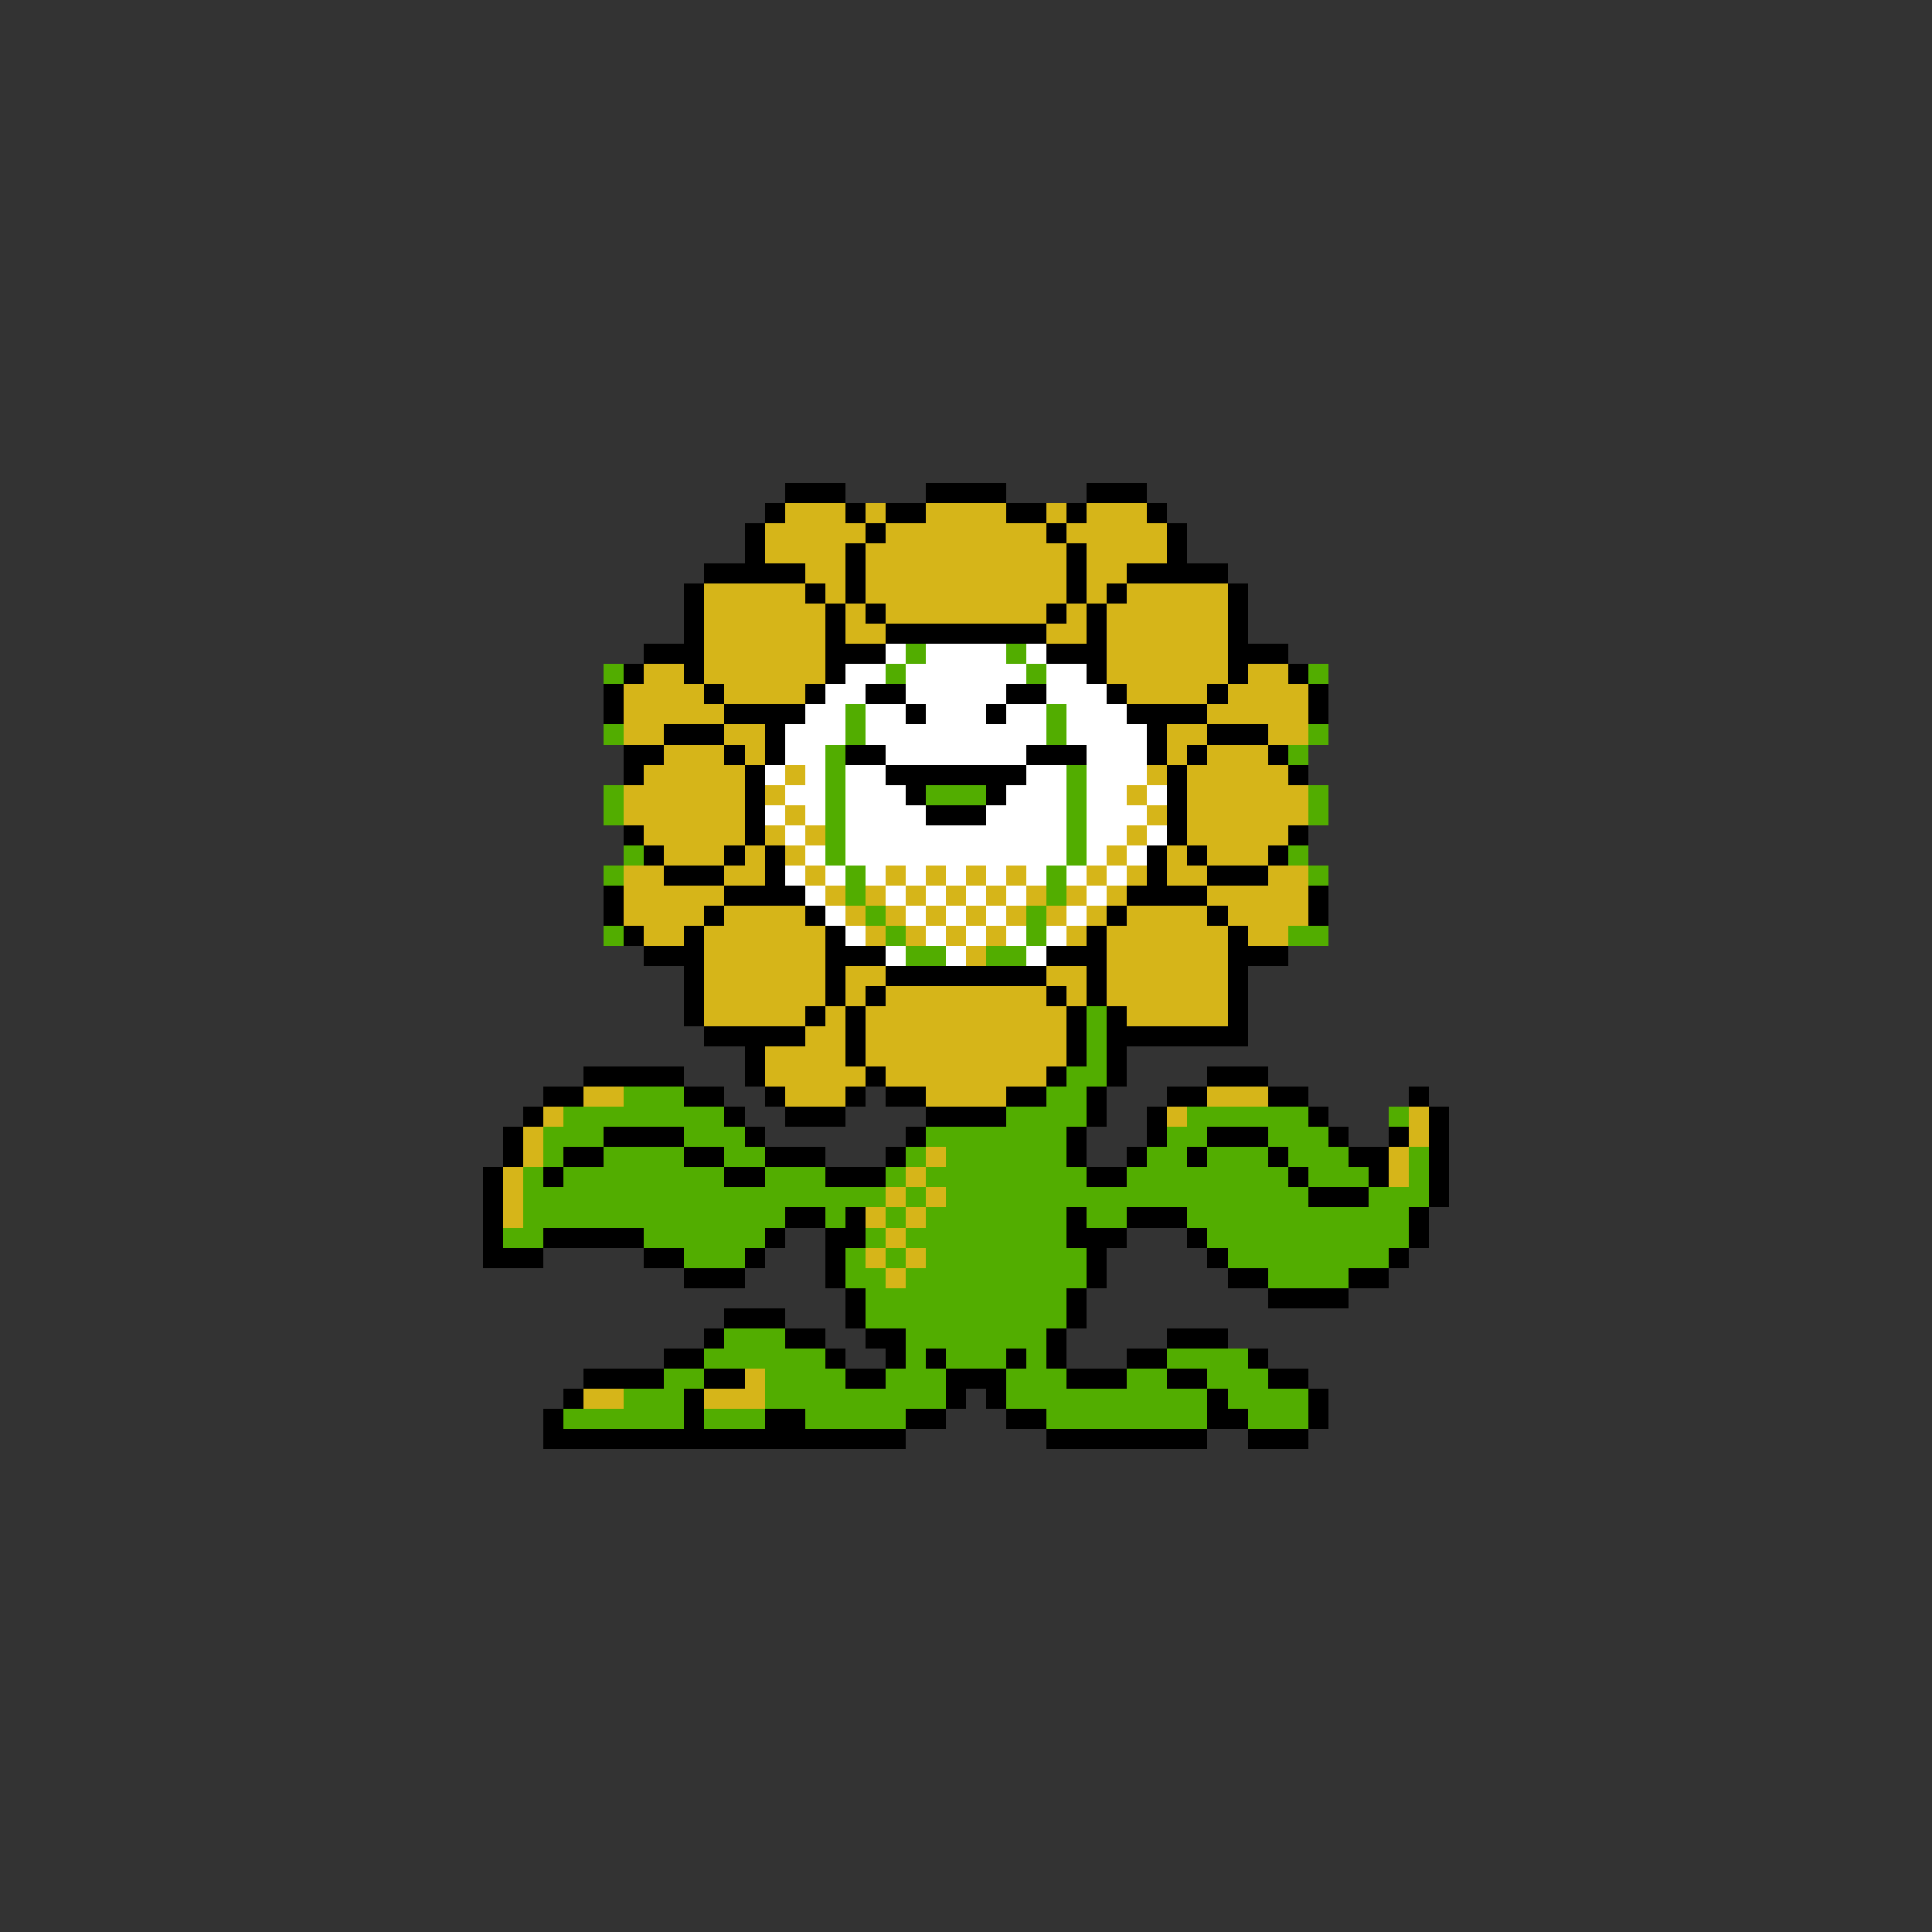 <svg xmlns="http://www.w3.org/2000/svg" viewBox="0 -0.5 96 96" shape-rendering="crispEdges">
<rect x="0" y="-0.5" width="96" height="96" fill="#333333" stroke="none"/>
<path stroke="#000000" d="M39 24h3M46 24h4M54 24h3M38 25h1M42 25h1M44 25h2M50 25h2M53 25h1M57 25h1M37 26h1M43 26h1M52 26h1M58 26h1M37 27h1M42 27h1M53 27h1M58 27h1M35 28h5M42 28h1M53 28h1M56 28h5M34 29h1M40 29h1M42 29h1M53 29h1M55 29h1M61 29h1M34 30h1M41 30h1M43 30h1M52 30h1M54 30h1M61 30h1M34 31h1M41 31h1M44 31h8M54 31h1M61 31h1M32 32h3M41 32h3M52 32h3M61 32h3M31 33h1M34 33h1M41 33h1M54 33h1M61 33h1M64 33h1M30 34h1M35 34h1M40 34h1M43 34h2M50 34h2M55 34h1M60 34h1M65 34h1M30 35h1M36 35h4M45 35h1M49 35h1M56 35h4M65 35h1M33 36h3M38 36h1M57 36h1M60 36h3M31 37h2M36 37h1M38 37h1M42 37h2M51 37h3M57 37h1M59 37h1M63 37h1M31 38h1M37 38h1M44 38h7M58 38h1M64 38h1M37 39h1M45 39h1M49 39h1M58 39h1M37 40h1M46 40h3M58 40h1M31 41h1M37 41h1M58 41h1M64 41h1M32 42h1M36 42h1M38 42h1M57 42h1M59 42h1M63 42h1M33 43h3M38 43h1M57 43h1M60 43h3M30 44h1M36 44h4M56 44h4M65 44h1M30 45h1M35 45h1M40 45h1M55 45h1M60 45h1M65 45h1M31 46h1M34 46h1M41 46h1M54 46h1M61 46h1M32 47h3M41 47h3M52 47h3M61 47h3M34 48h1M41 48h1M44 48h8M54 48h1M61 48h1M34 49h1M41 49h1M43 49h1M52 49h1M54 49h1M61 49h1M34 50h1M40 50h1M42 50h1M53 50h1M55 50h1M61 50h1M35 51h5M42 51h1M53 51h1M55 51h7M37 52h1M42 52h1M53 52h1M55 52h1M29 53h5M37 53h1M43 53h1M52 53h1M55 53h1M60 53h3M27 54h2M34 54h2M38 54h1M42 54h1M44 54h2M50 54h2M54 54h1M58 54h2M63 54h2M70 54h1M26 55h1M36 55h1M39 55h3M46 55h4M54 55h1M57 55h1M65 55h1M71 55h1M25 56h1M30 56h4M37 56h1M45 56h1M53 56h1M57 56h1M60 56h3M66 56h1M69 56h1M71 56h1M25 57h1M28 57h2M34 57h2M38 57h3M44 57h1M53 57h1M56 57h1M59 57h1M63 57h1M67 57h2M71 57h1M24 58h1M27 58h1M36 58h2M41 58h3M54 58h2M64 58h1M68 58h1M71 58h1M24 59h1M65 59h3M71 59h1M24 60h1M39 60h2M42 60h1M53 60h1M56 60h3M70 60h1M24 61h1M27 61h5M38 61h1M41 61h2M53 61h3M59 61h1M70 61h1M24 62h3M32 62h2M37 62h1M41 62h1M54 62h1M60 62h1M69 62h1M34 63h3M41 63h1M54 63h1M61 63h2M67 63h2M42 64h1M53 64h1M63 64h4M36 65h3M42 65h1M53 65h1M35 66h1M39 66h2M43 66h2M52 66h1M58 66h3M33 67h2M41 67h1M44 67h1M46 67h1M50 67h1M52 67h1M56 67h2M62 67h1M29 68h4M35 68h2M42 68h2M47 68h3M53 68h3M58 68h2M63 68h2M28 69h1M34 69h1M47 69h1M49 69h1M60 69h1M65 69h1M27 70h1M34 70h1M38 70h2M45 70h2M50 70h2M60 70h2M65 70h1M27 71h18M52 71h8M62 71h3" />
<path stroke="#d6b519" d="M39 25h3M43 25h1M46 25h4M52 25h1M54 25h3M38 26h5M44 26h8M53 26h5M38 27h4M43 27h10M54 27h4M40 28h2M43 28h10M54 28h2M35 29h5M41 29h1M43 29h10M54 29h1M56 29h5M35 30h6M42 30h1M44 30h8M53 30h1M55 30h6M35 31h6M42 31h2M52 31h2M55 31h6M35 32h6M55 32h6M32 33h2M35 33h6M55 33h6M62 33h2M31 34h4M36 34h4M56 34h4M61 34h4M31 35h5M60 35h5M31 36h2M36 36h2M58 36h2M63 36h2M33 37h3M37 37h1M58 37h1M60 37h3M32 38h5M39 38h1M57 38h1M59 38h5M31 39h6M38 39h1M56 39h1M59 39h6M31 40h6M39 40h1M57 40h1M59 40h6M32 41h5M38 41h1M40 41h1M56 41h1M59 41h5M33 42h3M37 42h1M39 42h1M55 42h1M58 42h1M60 42h3M31 43h2M36 43h2M40 43h1M44 43h1M46 43h1M48 43h1M50 43h1M54 43h1M56 43h1M58 43h2M63 43h2M31 44h5M41 44h1M43 44h1M45 44h1M47 44h1M49 44h1M51 44h1M53 44h1M55 44h1M60 44h5M31 45h4M36 45h4M42 45h1M44 45h1M46 45h1M48 45h1M50 45h1M52 45h1M54 45h1M56 45h4M61 45h4M32 46h2M35 46h6M43 46h1M45 46h1M47 46h1M49 46h1M53 46h1M55 46h6M62 46h2M35 47h6M48 47h1M55 47h6M35 48h6M42 48h2M52 48h2M55 48h6M35 49h6M42 49h1M44 49h8M53 49h1M55 49h6M35 50h5M41 50h1M43 50h10M56 50h5M40 51h2M43 51h10M38 52h4M43 52h10M38 53h5M44 53h8M29 54h2M39 54h3M46 54h4M60 54h3M27 55h1M58 55h1M70 55h1M26 56h1M70 56h1M26 57h1M46 57h1M69 57h1M25 58h1M45 58h1M69 58h1M25 59h1M44 59h1M46 59h1M25 60h1M43 60h1M45 60h1M44 61h1M43 62h1M45 62h1M44 63h1M37 68h1M29 69h2M35 69h3" />
<path stroke="#ffffff" d="M44 32h1M46 32h4M51 32h1M42 33h2M45 33h6M52 33h2M41 34h2M45 34h5M52 34h3M40 35h2M43 35h2M46 35h3M50 35h2M53 35h3M39 36h3M43 36h9M53 36h4M39 37h2M44 37h7M54 37h3M38 38h1M40 38h1M42 38h2M51 38h2M54 38h3M39 39h2M42 39h3M50 39h3M54 39h2M57 39h1M38 40h1M40 40h1M42 40h4M49 40h4M54 40h3M39 41h1M42 41h11M54 41h2M57 41h1M40 42h1M42 42h11M54 42h1M56 42h1M39 43h1M41 43h1M43 43h1M45 43h1M47 43h1M49 43h1M51 43h1M53 43h1M55 43h1M40 44h1M44 44h1M46 44h1M48 44h1M50 44h1M54 44h1M41 45h1M45 45h1M47 45h1M49 45h1M53 45h1M42 46h1M46 46h1M48 46h1M50 46h1M52 46h1M44 47h1M47 47h1M51 47h1" />
<path stroke="#52ad00" d="M45 32h1M50 32h1M30 33h1M44 33h1M51 33h1M65 33h1M42 35h1M52 35h1M30 36h1M42 36h1M52 36h1M65 36h1M41 37h1M64 37h1M41 38h1M53 38h1M30 39h1M41 39h1M46 39h3M53 39h1M65 39h1M30 40h1M41 40h1M53 40h1M65 40h1M41 41h1M53 41h1M31 42h1M41 42h1M53 42h1M64 42h1M30 43h1M42 43h1M52 43h1M65 43h1M42 44h1M52 44h1M43 45h1M51 45h1M30 46h1M44 46h1M51 46h1M64 46h2M45 47h2M49 47h2M54 50h1M54 51h1M54 52h1M53 53h2M31 54h3M52 54h2M28 55h8M50 55h4M59 55h6M69 55h1M27 56h3M34 56h3M46 56h7M58 56h2M63 56h3M27 57h1M30 57h4M36 57h2M45 57h1M47 57h6M57 57h2M60 57h3M64 57h3M70 57h1M26 58h1M28 58h8M38 58h3M44 58h1M46 58h8M56 58h8M65 58h3M70 58h1M26 59h18M45 59h1M47 59h18M68 59h3M26 60h13M41 60h1M44 60h1M46 60h7M54 60h2M59 60h11M25 61h2M32 61h6M43 61h1M45 61h8M60 61h10M34 62h3M42 62h1M44 62h1M46 62h8M61 62h8M42 63h2M45 63h9M63 63h4M43 64h10M43 65h10M36 66h3M45 66h7M35 67h6M45 67h1M47 67h3M51 67h1M58 67h4M33 68h2M38 68h4M44 68h3M50 68h3M56 68h2M60 68h3M31 69h3M38 69h9M50 69h10M61 69h4M28 70h6M35 70h3M40 70h5M52 70h8M62 70h3" />
</svg>